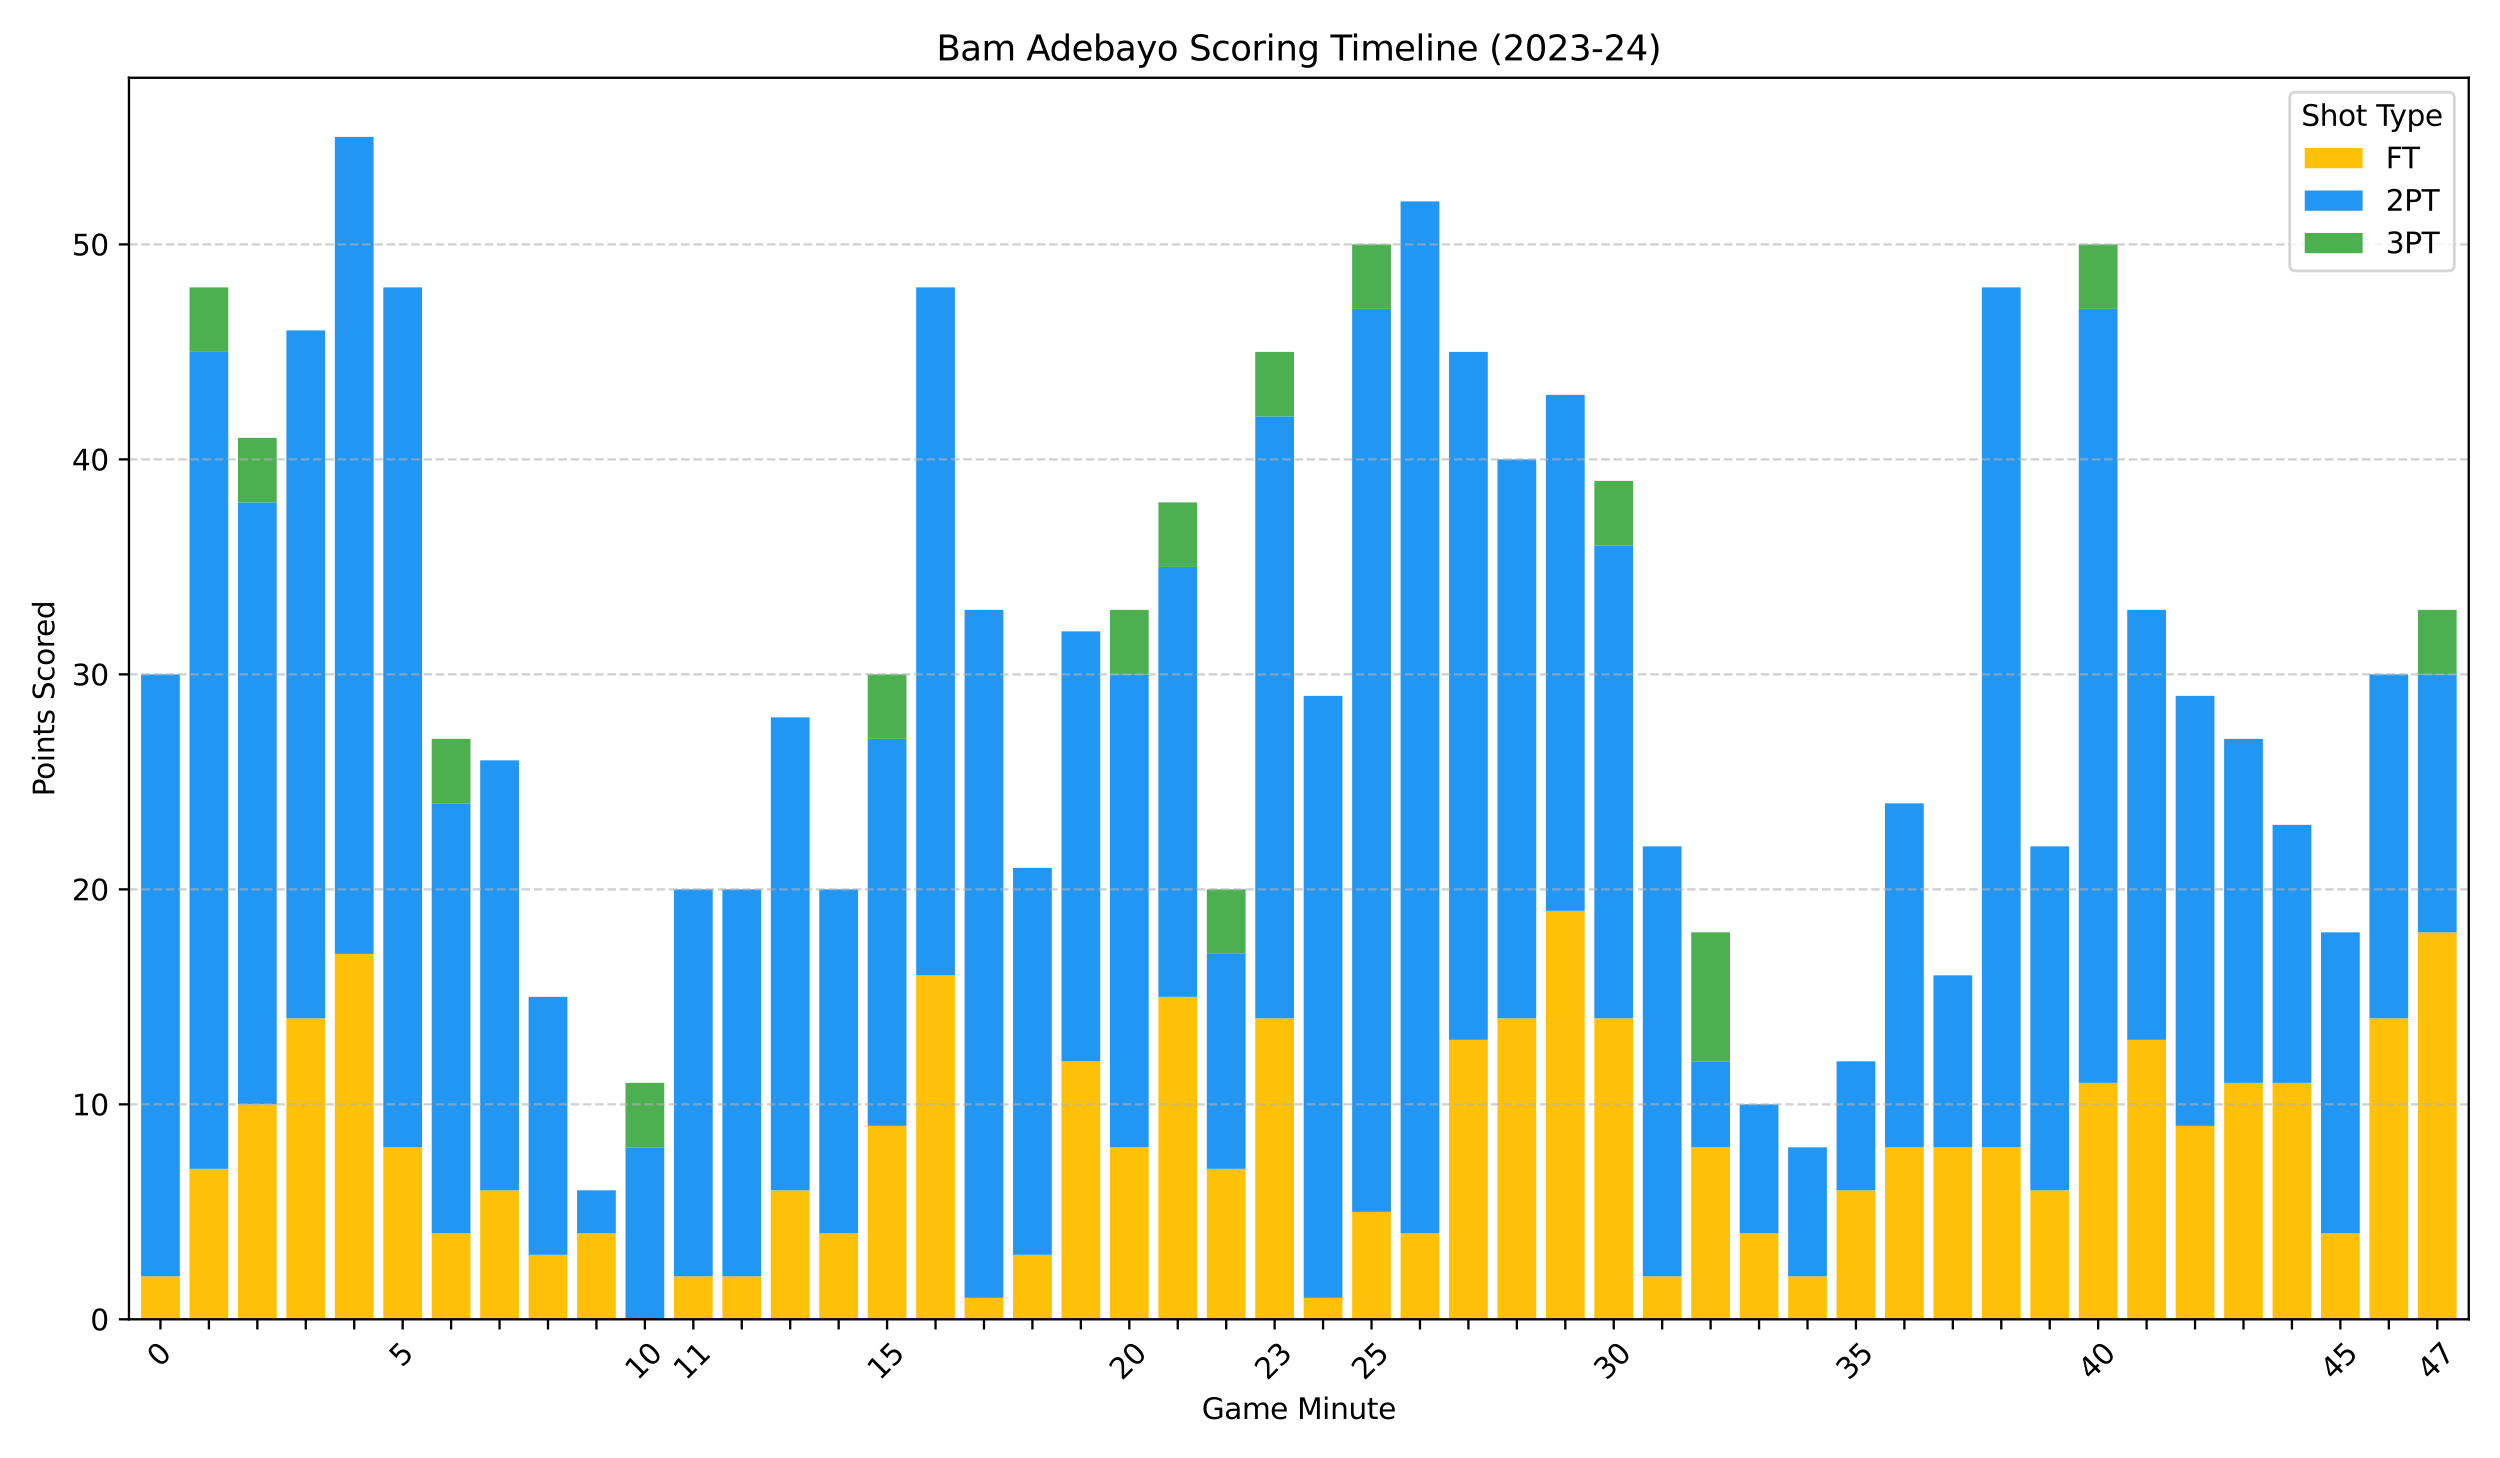 <?xml version="1.0" encoding="utf-8" standalone="no"?>
<!DOCTYPE svg PUBLIC "-//W3C//DTD SVG 1.1//EN"
  "http://www.w3.org/Graphics/SVG/1.1/DTD/svg11.dtd">
<svg xmlns:xlink="http://www.w3.org/1999/xlink" width="864pt" height="504pt" viewBox="0 0 864 504" xmlns="http://www.w3.org/2000/svg" version="1.1">
 <defs>
  <style type="text/css">*{stroke-linejoin: round; stroke-linecap: butt}</style>
 </defs>
 <g id="figure_1">
  <g id="patch_1">
   <path d="M 0 504 
L 864 504 
L 864 0 
L 0 0 
z
" style="fill: #ffffff"/>
  </g>
  <g id="axes_1">
   <g id="patch_2">
    <path d="M 44.57 455.956 
L 853.2 455.956 
L 853.2 26.88 
L 44.57 26.88 
z
" style="fill: #ffffff"/>
   </g>
   <g id="patch_3">
    <path d="M 48.755 455.956 
L 62.149 455.956 
L 62.149 441.096 
L 48.755 441.096 
z
" clip-path="url(#p3dd05328b7)" style="fill: #ffc107"/>
   </g>
   <g id="patch_4">
    <path d="M 65.497 455.956 
L 78.891 455.956 
L 78.891 403.946 
L 65.497 403.946 
z
" clip-path="url(#p3dd05328b7)" style="fill: #ffc107"/>
   </g>
   <g id="patch_5">
    <path d="M 82.239 455.956 
L 95.633 455.956 
L 95.633 381.657 
L 82.239 381.657 
z
" clip-path="url(#p3dd05328b7)" style="fill: #ffc107"/>
   </g>
   <g id="patch_6">
    <path d="M 98.981 455.956 
L 112.374 455.956 
L 112.374 351.937 
L 98.981 351.937 
z
" clip-path="url(#p3dd05328b7)" style="fill: #ffc107"/>
   </g>
   <g id="patch_7">
    <path d="M 115.723 455.956 
L 129.116 455.956 
L 129.116 329.648 
L 115.723 329.648 
z
" clip-path="url(#p3dd05328b7)" style="fill: #ffc107"/>
   </g>
   <g id="patch_8">
    <path d="M 132.465 455.956 
L 145.858 455.956 
L 145.858 396.517 
L 132.465 396.517 
z
" clip-path="url(#p3dd05328b7)" style="fill: #ffc107"/>
   </g>
   <g id="patch_9">
    <path d="M 149.206 455.956 
L 162.6 455.956 
L 162.6 426.236 
L 149.206 426.236 
z
" clip-path="url(#p3dd05328b7)" style="fill: #ffc107"/>
   </g>
   <g id="patch_10">
    <path d="M 165.948 455.956 
L 179.342 455.956 
L 179.342 411.376 
L 165.948 411.376 
z
" clip-path="url(#p3dd05328b7)" style="fill: #ffc107"/>
   </g>
   <g id="patch_11">
    <path d="M 182.69 455.956 
L 196.083 455.956 
L 196.083 433.666 
L 182.69 433.666 
z
" clip-path="url(#p3dd05328b7)" style="fill: #ffc107"/>
   </g>
   <g id="patch_12">
    <path d="M 199.432 455.956 
L 212.825 455.956 
L 212.825 426.236 
L 199.432 426.236 
z
" clip-path="url(#p3dd05328b7)" style="fill: #ffc107"/>
   </g>
   <g id="patch_13">
    <path d="M 216.174 455.956 
L 229.567 455.956 
L 229.567 455.956 
L 216.174 455.956 
z
" clip-path="url(#p3dd05328b7)" style="fill: #ffc107"/>
   </g>
   <g id="patch_14">
    <path d="M 232.915 455.956 
L 246.309 455.956 
L 246.309 441.096 
L 232.915 441.096 
z
" clip-path="url(#p3dd05328b7)" style="fill: #ffc107"/>
   </g>
   <g id="patch_15">
    <path d="M 249.657 455.956 
L 263.051 455.956 
L 263.051 441.096 
L 249.657 441.096 
z
" clip-path="url(#p3dd05328b7)" style="fill: #ffc107"/>
   </g>
   <g id="patch_16">
    <path d="M 266.399 455.956 
L 279.793 455.956 
L 279.793 411.376 
L 266.399 411.376 
z
" clip-path="url(#p3dd05328b7)" style="fill: #ffc107"/>
   </g>
   <g id="patch_17">
    <path d="M 283.141 455.956 
L 296.534 455.956 
L 296.534 426.236 
L 283.141 426.236 
z
" clip-path="url(#p3dd05328b7)" style="fill: #ffc107"/>
   </g>
   <g id="patch_18">
    <path d="M 299.883 455.956 
L 313.276 455.956 
L 313.276 389.087 
L 299.883 389.087 
z
" clip-path="url(#p3dd05328b7)" style="fill: #ffc107"/>
   </g>
   <g id="patch_19">
    <path d="M 316.625 455.956 
L 330.018 455.956 
L 330.018 337.077 
L 316.625 337.077 
z
" clip-path="url(#p3dd05328b7)" style="fill: #ffc107"/>
   </g>
   <g id="patch_20">
    <path d="M 333.366 455.956 
L 346.76 455.956 
L 346.76 448.526 
L 333.366 448.526 
z
" clip-path="url(#p3dd05328b7)" style="fill: #ffc107"/>
   </g>
   <g id="patch_21">
    <path d="M 350.108 455.956 
L 363.502 455.956 
L 363.502 433.666 
L 350.108 433.666 
z
" clip-path="url(#p3dd05328b7)" style="fill: #ffc107"/>
   </g>
   <g id="patch_22">
    <path d="M 366.85 455.956 
L 380.244 455.956 
L 380.244 366.797 
L 366.85 366.797 
z
" clip-path="url(#p3dd05328b7)" style="fill: #ffc107"/>
   </g>
   <g id="patch_23">
    <path d="M 383.592 455.956 
L 396.985 455.956 
L 396.985 396.517 
L 383.592 396.517 
z
" clip-path="url(#p3dd05328b7)" style="fill: #ffc107"/>
   </g>
   <g id="patch_24">
    <path d="M 400.334 455.956 
L 413.727 455.956 
L 413.727 344.507 
L 400.334 344.507 
z
" clip-path="url(#p3dd05328b7)" style="fill: #ffc107"/>
   </g>
   <g id="patch_25">
    <path d="M 417.076 455.956 
L 430.469 455.956 
L 430.469 403.946 
L 417.076 403.946 
z
" clip-path="url(#p3dd05328b7)" style="fill: #ffc107"/>
   </g>
   <g id="patch_26">
    <path d="M 433.817 455.956 
L 447.211 455.956 
L 447.211 351.937 
L 433.817 351.937 
z
" clip-path="url(#p3dd05328b7)" style="fill: #ffc107"/>
   </g>
   <g id="patch_27">
    <path d="M 450.559 455.956 
L 463.953 455.956 
L 463.953 448.526 
L 450.559 448.526 
z
" clip-path="url(#p3dd05328b7)" style="fill: #ffc107"/>
   </g>
   <g id="patch_28">
    <path d="M 467.301 455.956 
L 480.694 455.956 
L 480.694 418.806 
L 467.301 418.806 
z
" clip-path="url(#p3dd05328b7)" style="fill: #ffc107"/>
   </g>
   <g id="patch_29">
    <path d="M 484.043 455.956 
L 497.436 455.956 
L 497.436 426.236 
L 484.043 426.236 
z
" clip-path="url(#p3dd05328b7)" style="fill: #ffc107"/>
   </g>
   <g id="patch_30">
    <path d="M 500.785 455.956 
L 514.178 455.956 
L 514.178 359.367 
L 500.785 359.367 
z
" clip-path="url(#p3dd05328b7)" style="fill: #ffc107"/>
   </g>
   <g id="patch_31">
    <path d="M 517.526 455.956 
L 530.92 455.956 
L 530.92 351.937 
L 517.526 351.937 
z
" clip-path="url(#p3dd05328b7)" style="fill: #ffc107"/>
   </g>
   <g id="patch_32">
    <path d="M 534.268 455.956 
L 547.662 455.956 
L 547.662 314.788 
L 534.268 314.788 
z
" clip-path="url(#p3dd05328b7)" style="fill: #ffc107"/>
   </g>
   <g id="patch_33">
    <path d="M 551.01 455.956 
L 564.404 455.956 
L 564.404 351.937 
L 551.01 351.937 
z
" clip-path="url(#p3dd05328b7)" style="fill: #ffc107"/>
   </g>
   <g id="patch_34">
    <path d="M 567.752 455.956 
L 581.145 455.956 
L 581.145 441.096 
L 567.752 441.096 
z
" clip-path="url(#p3dd05328b7)" style="fill: #ffc107"/>
   </g>
   <g id="patch_35">
    <path d="M 584.494 455.956 
L 597.887 455.956 
L 597.887 396.517 
L 584.494 396.517 
z
" clip-path="url(#p3dd05328b7)" style="fill: #ffc107"/>
   </g>
   <g id="patch_36">
    <path d="M 601.236 455.956 
L 614.629 455.956 
L 614.629 426.236 
L 601.236 426.236 
z
" clip-path="url(#p3dd05328b7)" style="fill: #ffc107"/>
   </g>
   <g id="patch_37">
    <path d="M 617.977 455.956 
L 631.371 455.956 
L 631.371 441.096 
L 617.977 441.096 
z
" clip-path="url(#p3dd05328b7)" style="fill: #ffc107"/>
   </g>
   <g id="patch_38">
    <path d="M 634.719 455.956 
L 648.113 455.956 
L 648.113 411.376 
L 634.719 411.376 
z
" clip-path="url(#p3dd05328b7)" style="fill: #ffc107"/>
   </g>
   <g id="patch_39">
    <path d="M 651.461 455.956 
L 664.855 455.956 
L 664.855 396.517 
L 651.461 396.517 
z
" clip-path="url(#p3dd05328b7)" style="fill: #ffc107"/>
   </g>
   <g id="patch_40">
    <path d="M 668.203 455.956 
L 681.596 455.956 
L 681.596 396.517 
L 668.203 396.517 
z
" clip-path="url(#p3dd05328b7)" style="fill: #ffc107"/>
   </g>
   <g id="patch_41">
    <path d="M 684.945 455.956 
L 698.338 455.956 
L 698.338 396.517 
L 684.945 396.517 
z
" clip-path="url(#p3dd05328b7)" style="fill: #ffc107"/>
   </g>
   <g id="patch_42">
    <path d="M 701.687 455.956 
L 715.08 455.956 
L 715.08 411.376 
L 701.687 411.376 
z
" clip-path="url(#p3dd05328b7)" style="fill: #ffc107"/>
   </g>
   <g id="patch_43">
    <path d="M 718.428 455.956 
L 731.822 455.956 
L 731.822 374.227 
L 718.428 374.227 
z
" clip-path="url(#p3dd05328b7)" style="fill: #ffc107"/>
   </g>
   <g id="patch_44">
    <path d="M 735.17 455.956 
L 748.564 455.956 
L 748.564 359.367 
L 735.17 359.367 
z
" clip-path="url(#p3dd05328b7)" style="fill: #ffc107"/>
   </g>
   <g id="patch_45">
    <path d="M 751.912 455.956 
L 765.305 455.956 
L 765.305 389.087 
L 751.912 389.087 
z
" clip-path="url(#p3dd05328b7)" style="fill: #ffc107"/>
   </g>
   <g id="patch_46">
    <path d="M 768.654 455.956 
L 782.047 455.956 
L 782.047 374.227 
L 768.654 374.227 
z
" clip-path="url(#p3dd05328b7)" style="fill: #ffc107"/>
   </g>
   <g id="patch_47">
    <path d="M 785.396 455.956 
L 798.789 455.956 
L 798.789 374.227 
L 785.396 374.227 
z
" clip-path="url(#p3dd05328b7)" style="fill: #ffc107"/>
   </g>
   <g id="patch_48">
    <path d="M 802.137 455.956 
L 815.531 455.956 
L 815.531 426.236 
L 802.137 426.236 
z
" clip-path="url(#p3dd05328b7)" style="fill: #ffc107"/>
   </g>
   <g id="patch_49">
    <path d="M 818.879 455.956 
L 832.273 455.956 
L 832.273 351.937 
L 818.879 351.937 
z
" clip-path="url(#p3dd05328b7)" style="fill: #ffc107"/>
   </g>
   <g id="patch_50">
    <path d="M 835.621 455.956 
L 849.015 455.956 
L 849.015 322.218 
L 835.621 322.218 
z
" clip-path="url(#p3dd05328b7)" style="fill: #ffc107"/>
   </g>
   <g id="patch_51">
    <path d="M 48.755 441.096 
L 62.149 441.096 
L 62.149 233.059 
L 48.755 233.059 
z
" clip-path="url(#p3dd05328b7)" style="fill: #2196f3"/>
   </g>
   <g id="patch_52">
    <path d="M 65.497 403.946 
L 78.891 403.946 
L 78.891 121.611 
L 65.497 121.611 
z
" clip-path="url(#p3dd05328b7)" style="fill: #2196f3"/>
   </g>
   <g id="patch_53">
    <path d="M 82.239 381.657 
L 95.633 381.657 
L 95.633 173.62 
L 82.239 173.62 
z
" clip-path="url(#p3dd05328b7)" style="fill: #2196f3"/>
   </g>
   <g id="patch_54">
    <path d="M 98.981 351.937 
L 112.374 351.937 
L 112.374 114.181 
L 98.981 114.181 
z
" clip-path="url(#p3dd05328b7)" style="fill: #2196f3"/>
   </g>
   <g id="patch_55">
    <path d="M 115.723 329.648 
L 129.116 329.648 
L 129.116 47.312 
L 115.723 47.312 
z
" clip-path="url(#p3dd05328b7)" style="fill: #2196f3"/>
   </g>
   <g id="patch_56">
    <path d="M 132.465 396.517 
L 145.858 396.517 
L 145.858 99.321 
L 132.465 99.321 
z
" clip-path="url(#p3dd05328b7)" style="fill: #2196f3"/>
   </g>
   <g id="patch_57">
    <path d="M 149.206 426.236 
L 162.6 426.236 
L 162.6 277.638 
L 149.206 277.638 
z
" clip-path="url(#p3dd05328b7)" style="fill: #2196f3"/>
   </g>
   <g id="patch_58">
    <path d="M 165.948 411.376 
L 179.342 411.376 
L 179.342 262.779 
L 165.948 262.779 
z
" clip-path="url(#p3dd05328b7)" style="fill: #2196f3"/>
   </g>
   <g id="patch_59">
    <path d="M 182.69 433.666 
L 196.083 433.666 
L 196.083 344.507 
L 182.69 344.507 
z
" clip-path="url(#p3dd05328b7)" style="fill: #2196f3"/>
   </g>
   <g id="patch_60">
    <path d="M 199.432 426.236 
L 212.825 426.236 
L 212.825 411.376 
L 199.432 411.376 
z
" clip-path="url(#p3dd05328b7)" style="fill: #2196f3"/>
   </g>
   <g id="patch_61">
    <path d="M 216.174 455.956 
L 229.567 455.956 
L 229.567 396.517 
L 216.174 396.517 
z
" clip-path="url(#p3dd05328b7)" style="fill: #2196f3"/>
   </g>
   <g id="patch_62">
    <path d="M 232.915 441.096 
L 246.309 441.096 
L 246.309 307.358 
L 232.915 307.358 
z
" clip-path="url(#p3dd05328b7)" style="fill: #2196f3"/>
   </g>
   <g id="patch_63">
    <path d="M 249.657 441.096 
L 263.051 441.096 
L 263.051 307.358 
L 249.657 307.358 
z
" clip-path="url(#p3dd05328b7)" style="fill: #2196f3"/>
   </g>
   <g id="patch_64">
    <path d="M 266.399 411.376 
L 279.793 411.376 
L 279.793 247.919 
L 266.399 247.919 
z
" clip-path="url(#p3dd05328b7)" style="fill: #2196f3"/>
   </g>
   <g id="patch_65">
    <path d="M 283.141 426.236 
L 296.534 426.236 
L 296.534 307.358 
L 283.141 307.358 
z
" clip-path="url(#p3dd05328b7)" style="fill: #2196f3"/>
   </g>
   <g id="patch_66">
    <path d="M 299.883 389.087 
L 313.276 389.087 
L 313.276 255.349 
L 299.883 255.349 
z
" clip-path="url(#p3dd05328b7)" style="fill: #2196f3"/>
   </g>
   <g id="patch_67">
    <path d="M 316.625 337.077 
L 330.018 337.077 
L 330.018 99.321 
L 316.625 99.321 
z
" clip-path="url(#p3dd05328b7)" style="fill: #2196f3"/>
   </g>
   <g id="patch_68">
    <path d="M 333.366 448.526 
L 346.76 448.526 
L 346.76 210.77 
L 333.366 210.77 
z
" clip-path="url(#p3dd05328b7)" style="fill: #2196f3"/>
   </g>
   <g id="patch_69">
    <path d="M 350.108 433.666 
L 363.502 433.666 
L 363.502 299.928 
L 350.108 299.928 
z
" clip-path="url(#p3dd05328b7)" style="fill: #2196f3"/>
   </g>
   <g id="patch_70">
    <path d="M 366.85 366.797 
L 380.244 366.797 
L 380.244 218.199 
L 366.85 218.199 
z
" clip-path="url(#p3dd05328b7)" style="fill: #2196f3"/>
   </g>
   <g id="patch_71">
    <path d="M 383.592 396.517 
L 396.985 396.517 
L 396.985 233.059 
L 383.592 233.059 
z
" clip-path="url(#p3dd05328b7)" style="fill: #2196f3"/>
   </g>
   <g id="patch_72">
    <path d="M 400.334 344.507 
L 413.727 344.507 
L 413.727 195.91 
L 400.334 195.91 
z
" clip-path="url(#p3dd05328b7)" style="fill: #2196f3"/>
   </g>
   <g id="patch_73">
    <path d="M 417.076 403.946 
L 430.469 403.946 
L 430.469 329.648 
L 417.076 329.648 
z
" clip-path="url(#p3dd05328b7)" style="fill: #2196f3"/>
   </g>
   <g id="patch_74">
    <path d="M 433.817 351.937 
L 447.211 351.937 
L 447.211 143.901 
L 433.817 143.901 
z
" clip-path="url(#p3dd05328b7)" style="fill: #2196f3"/>
   </g>
   <g id="patch_75">
    <path d="M 450.559 448.526 
L 463.953 448.526 
L 463.953 240.489 
L 450.559 240.489 
z
" clip-path="url(#p3dd05328b7)" style="fill: #2196f3"/>
   </g>
   <g id="patch_76">
    <path d="M 467.301 418.806 
L 480.694 418.806 
L 480.694 106.751 
L 467.301 106.751 
z
" clip-path="url(#p3dd05328b7)" style="fill: #2196f3"/>
   </g>
   <g id="patch_77">
    <path d="M 484.043 426.236 
L 497.436 426.236 
L 497.436 69.602 
L 484.043 69.602 
z
" clip-path="url(#p3dd05328b7)" style="fill: #2196f3"/>
   </g>
   <g id="patch_78">
    <path d="M 500.785 359.367 
L 514.178 359.367 
L 514.178 121.611 
L 500.785 121.611 
z
" clip-path="url(#p3dd05328b7)" style="fill: #2196f3"/>
   </g>
   <g id="patch_79">
    <path d="M 517.526 351.937 
L 530.92 351.937 
L 530.92 158.76 
L 517.526 158.76 
z
" clip-path="url(#p3dd05328b7)" style="fill: #2196f3"/>
   </g>
   <g id="patch_80">
    <path d="M 534.268 314.788 
L 547.662 314.788 
L 547.662 136.471 
L 534.268 136.471 
z
" clip-path="url(#p3dd05328b7)" style="fill: #2196f3"/>
   </g>
   <g id="patch_81">
    <path d="M 551.01 351.937 
L 564.404 351.937 
L 564.404 188.48 
L 551.01 188.48 
z
" clip-path="url(#p3dd05328b7)" style="fill: #2196f3"/>
   </g>
   <g id="patch_82">
    <path d="M 567.752 441.096 
L 581.145 441.096 
L 581.145 292.498 
L 567.752 292.498 
z
" clip-path="url(#p3dd05328b7)" style="fill: #2196f3"/>
   </g>
   <g id="patch_83">
    <path d="M 584.494 396.517 
L 597.887 396.517 
L 597.887 366.797 
L 584.494 366.797 
z
" clip-path="url(#p3dd05328b7)" style="fill: #2196f3"/>
   </g>
   <g id="patch_84">
    <path d="M 601.236 426.236 
L 614.629 426.236 
L 614.629 381.657 
L 601.236 381.657 
z
" clip-path="url(#p3dd05328b7)" style="fill: #2196f3"/>
   </g>
   <g id="patch_85">
    <path d="M 617.977 441.096 
L 631.371 441.096 
L 631.371 396.517 
L 617.977 396.517 
z
" clip-path="url(#p3dd05328b7)" style="fill: #2196f3"/>
   </g>
   <g id="patch_86">
    <path d="M 634.719 411.376 
L 648.113 411.376 
L 648.113 366.797 
L 634.719 366.797 
z
" clip-path="url(#p3dd05328b7)" style="fill: #2196f3"/>
   </g>
   <g id="patch_87">
    <path d="M 651.461 396.517 
L 664.855 396.517 
L 664.855 277.638 
L 651.461 277.638 
z
" clip-path="url(#p3dd05328b7)" style="fill: #2196f3"/>
   </g>
   <g id="patch_88">
    <path d="M 668.203 396.517 
L 681.596 396.517 
L 681.596 337.077 
L 668.203 337.077 
z
" clip-path="url(#p3dd05328b7)" style="fill: #2196f3"/>
   </g>
   <g id="patch_89">
    <path d="M 684.945 396.517 
L 698.338 396.517 
L 698.338 99.321 
L 684.945 99.321 
z
" clip-path="url(#p3dd05328b7)" style="fill: #2196f3"/>
   </g>
   <g id="patch_90">
    <path d="M 701.687 411.376 
L 715.08 411.376 
L 715.08 292.498 
L 701.687 292.498 
z
" clip-path="url(#p3dd05328b7)" style="fill: #2196f3"/>
   </g>
   <g id="patch_91">
    <path d="M 718.428 374.227 
L 731.822 374.227 
L 731.822 106.751 
L 718.428 106.751 
z
" clip-path="url(#p3dd05328b7)" style="fill: #2196f3"/>
   </g>
   <g id="patch_92">
    <path d="M 735.17 359.367 
L 748.564 359.367 
L 748.564 210.77 
L 735.17 210.77 
z
" clip-path="url(#p3dd05328b7)" style="fill: #2196f3"/>
   </g>
   <g id="patch_93">
    <path d="M 751.912 389.087 
L 765.305 389.087 
L 765.305 240.489 
L 751.912 240.489 
z
" clip-path="url(#p3dd05328b7)" style="fill: #2196f3"/>
   </g>
   <g id="patch_94">
    <path d="M 768.654 374.227 
L 782.047 374.227 
L 782.047 255.349 
L 768.654 255.349 
z
" clip-path="url(#p3dd05328b7)" style="fill: #2196f3"/>
   </g>
   <g id="patch_95">
    <path d="M 785.396 374.227 
L 798.789 374.227 
L 798.789 285.068 
L 785.396 285.068 
z
" clip-path="url(#p3dd05328b7)" style="fill: #2196f3"/>
   </g>
   <g id="patch_96">
    <path d="M 802.137 426.236 
L 815.531 426.236 
L 815.531 322.218 
L 802.137 322.218 
z
" clip-path="url(#p3dd05328b7)" style="fill: #2196f3"/>
   </g>
   <g id="patch_97">
    <path d="M 818.879 351.937 
L 832.273 351.937 
L 832.273 233.059 
L 818.879 233.059 
z
" clip-path="url(#p3dd05328b7)" style="fill: #2196f3"/>
   </g>
   <g id="patch_98">
    <path d="M 835.621 322.218 
L 849.015 322.218 
L 849.015 233.059 
L 835.621 233.059 
z
" clip-path="url(#p3dd05328b7)" style="fill: #2196f3"/>
   </g>
   <g id="patch_99">
    <path d="M 48.755 455.956 
L 62.149 455.956 
L 62.149 455.956 
L 48.755 455.956 
z
" clip-path="url(#p3dd05328b7)" style="fill: #4caf50"/>
   </g>
   <g id="patch_100">
    <path d="M 65.497 121.611 
L 78.891 121.611 
L 78.891 99.321 
L 65.497 99.321 
z
" clip-path="url(#p3dd05328b7)" style="fill: #4caf50"/>
   </g>
   <g id="patch_101">
    <path d="M 82.239 173.62 
L 95.633 173.62 
L 95.633 151.33 
L 82.239 151.33 
z
" clip-path="url(#p3dd05328b7)" style="fill: #4caf50"/>
   </g>
   <g id="patch_102">
    <path d="M 98.981 455.956 
L 112.374 455.956 
L 112.374 455.956 
L 98.981 455.956 
z
" clip-path="url(#p3dd05328b7)" style="fill: #4caf50"/>
   </g>
   <g id="patch_103">
    <path d="M 115.723 455.956 
L 129.116 455.956 
L 129.116 455.956 
L 115.723 455.956 
z
" clip-path="url(#p3dd05328b7)" style="fill: #4caf50"/>
   </g>
   <g id="patch_104">
    <path d="M 132.465 455.956 
L 145.858 455.956 
L 145.858 455.956 
L 132.465 455.956 
z
" clip-path="url(#p3dd05328b7)" style="fill: #4caf50"/>
   </g>
   <g id="patch_105">
    <path d="M 149.206 277.638 
L 162.6 277.638 
L 162.6 255.349 
L 149.206 255.349 
z
" clip-path="url(#p3dd05328b7)" style="fill: #4caf50"/>
   </g>
   <g id="patch_106">
    <path d="M 165.948 455.956 
L 179.342 455.956 
L 179.342 455.956 
L 165.948 455.956 
z
" clip-path="url(#p3dd05328b7)" style="fill: #4caf50"/>
   </g>
   <g id="patch_107">
    <path d="M 182.69 455.956 
L 196.083 455.956 
L 196.083 455.956 
L 182.69 455.956 
z
" clip-path="url(#p3dd05328b7)" style="fill: #4caf50"/>
   </g>
   <g id="patch_108">
    <path d="M 199.432 455.956 
L 212.825 455.956 
L 212.825 455.956 
L 199.432 455.956 
z
" clip-path="url(#p3dd05328b7)" style="fill: #4caf50"/>
   </g>
   <g id="patch_109">
    <path d="M 216.174 396.517 
L 229.567 396.517 
L 229.567 374.227 
L 216.174 374.227 
z
" clip-path="url(#p3dd05328b7)" style="fill: #4caf50"/>
   </g>
   <g id="patch_110">
    <path d="M 232.915 455.956 
L 246.309 455.956 
L 246.309 455.956 
L 232.915 455.956 
z
" clip-path="url(#p3dd05328b7)" style="fill: #4caf50"/>
   </g>
   <g id="patch_111">
    <path d="M 249.657 455.956 
L 263.051 455.956 
L 263.051 455.956 
L 249.657 455.956 
z
" clip-path="url(#p3dd05328b7)" style="fill: #4caf50"/>
   </g>
   <g id="patch_112">
    <path d="M 266.399 455.956 
L 279.793 455.956 
L 279.793 455.956 
L 266.399 455.956 
z
" clip-path="url(#p3dd05328b7)" style="fill: #4caf50"/>
   </g>
   <g id="patch_113">
    <path d="M 283.141 455.956 
L 296.534 455.956 
L 296.534 455.956 
L 283.141 455.956 
z
" clip-path="url(#p3dd05328b7)" style="fill: #4caf50"/>
   </g>
   <g id="patch_114">
    <path d="M 299.883 255.349 
L 313.276 255.349 
L 313.276 233.059 
L 299.883 233.059 
z
" clip-path="url(#p3dd05328b7)" style="fill: #4caf50"/>
   </g>
   <g id="patch_115">
    <path d="M 316.625 455.956 
L 330.018 455.956 
L 330.018 455.956 
L 316.625 455.956 
z
" clip-path="url(#p3dd05328b7)" style="fill: #4caf50"/>
   </g>
   <g id="patch_116">
    <path d="M 333.366 455.956 
L 346.76 455.956 
L 346.76 455.956 
L 333.366 455.956 
z
" clip-path="url(#p3dd05328b7)" style="fill: #4caf50"/>
   </g>
   <g id="patch_117">
    <path d="M 350.108 455.956 
L 363.502 455.956 
L 363.502 455.956 
L 350.108 455.956 
z
" clip-path="url(#p3dd05328b7)" style="fill: #4caf50"/>
   </g>
   <g id="patch_118">
    <path d="M 366.85 455.956 
L 380.244 455.956 
L 380.244 455.956 
L 366.85 455.956 
z
" clip-path="url(#p3dd05328b7)" style="fill: #4caf50"/>
   </g>
   <g id="patch_119">
    <path d="M 383.592 233.059 
L 396.985 233.059 
L 396.985 210.77 
L 383.592 210.77 
z
" clip-path="url(#p3dd05328b7)" style="fill: #4caf50"/>
   </g>
   <g id="patch_120">
    <path d="M 400.334 195.91 
L 413.727 195.91 
L 413.727 173.62 
L 400.334 173.62 
z
" clip-path="url(#p3dd05328b7)" style="fill: #4caf50"/>
   </g>
   <g id="patch_121">
    <path d="M 417.076 329.648 
L 430.469 329.648 
L 430.469 307.358 
L 417.076 307.358 
z
" clip-path="url(#p3dd05328b7)" style="fill: #4caf50"/>
   </g>
   <g id="patch_122">
    <path d="M 433.817 143.901 
L 447.211 143.901 
L 447.211 121.611 
L 433.817 121.611 
z
" clip-path="url(#p3dd05328b7)" style="fill: #4caf50"/>
   </g>
   <g id="patch_123">
    <path d="M 450.559 455.956 
L 463.953 455.956 
L 463.953 455.956 
L 450.559 455.956 
z
" clip-path="url(#p3dd05328b7)" style="fill: #4caf50"/>
   </g>
   <g id="patch_124">
    <path d="M 467.301 106.751 
L 480.694 106.751 
L 480.694 84.462 
L 467.301 84.462 
z
" clip-path="url(#p3dd05328b7)" style="fill: #4caf50"/>
   </g>
   <g id="patch_125">
    <path d="M 484.043 455.956 
L 497.436 455.956 
L 497.436 455.956 
L 484.043 455.956 
z
" clip-path="url(#p3dd05328b7)" style="fill: #4caf50"/>
   </g>
   <g id="patch_126">
    <path d="M 500.785 455.956 
L 514.178 455.956 
L 514.178 455.956 
L 500.785 455.956 
z
" clip-path="url(#p3dd05328b7)" style="fill: #4caf50"/>
   </g>
   <g id="patch_127">
    <path d="M 517.526 455.956 
L 530.92 455.956 
L 530.92 455.956 
L 517.526 455.956 
z
" clip-path="url(#p3dd05328b7)" style="fill: #4caf50"/>
   </g>
   <g id="patch_128">
    <path d="M 534.268 455.956 
L 547.662 455.956 
L 547.662 455.956 
L 534.268 455.956 
z
" clip-path="url(#p3dd05328b7)" style="fill: #4caf50"/>
   </g>
   <g id="patch_129">
    <path d="M 551.01 188.48 
L 564.404 188.48 
L 564.404 166.19 
L 551.01 166.19 
z
" clip-path="url(#p3dd05328b7)" style="fill: #4caf50"/>
   </g>
   <g id="patch_130">
    <path d="M 567.752 455.956 
L 581.145 455.956 
L 581.145 455.956 
L 567.752 455.956 
z
" clip-path="url(#p3dd05328b7)" style="fill: #4caf50"/>
   </g>
   <g id="patch_131">
    <path d="M 584.494 366.797 
L 597.887 366.797 
L 597.887 322.218 
L 584.494 322.218 
z
" clip-path="url(#p3dd05328b7)" style="fill: #4caf50"/>
   </g>
   <g id="patch_132">
    <path d="M 601.236 455.956 
L 614.629 455.956 
L 614.629 455.956 
L 601.236 455.956 
z
" clip-path="url(#p3dd05328b7)" style="fill: #4caf50"/>
   </g>
   <g id="patch_133">
    <path d="M 617.977 455.956 
L 631.371 455.956 
L 631.371 455.956 
L 617.977 455.956 
z
" clip-path="url(#p3dd05328b7)" style="fill: #4caf50"/>
   </g>
   <g id="patch_134">
    <path d="M 634.719 455.956 
L 648.113 455.956 
L 648.113 455.956 
L 634.719 455.956 
z
" clip-path="url(#p3dd05328b7)" style="fill: #4caf50"/>
   </g>
   <g id="patch_135">
    <path d="M 651.461 455.956 
L 664.855 455.956 
L 664.855 455.956 
L 651.461 455.956 
z
" clip-path="url(#p3dd05328b7)" style="fill: #4caf50"/>
   </g>
   <g id="patch_136">
    <path d="M 668.203 455.956 
L 681.596 455.956 
L 681.596 455.956 
L 668.203 455.956 
z
" clip-path="url(#p3dd05328b7)" style="fill: #4caf50"/>
   </g>
   <g id="patch_137">
    <path d="M 684.945 455.956 
L 698.338 455.956 
L 698.338 455.956 
L 684.945 455.956 
z
" clip-path="url(#p3dd05328b7)" style="fill: #4caf50"/>
   </g>
   <g id="patch_138">
    <path d="M 701.687 455.956 
L 715.08 455.956 
L 715.08 455.956 
L 701.687 455.956 
z
" clip-path="url(#p3dd05328b7)" style="fill: #4caf50"/>
   </g>
   <g id="patch_139">
    <path d="M 718.428 106.751 
L 731.822 106.751 
L 731.822 84.462 
L 718.428 84.462 
z
" clip-path="url(#p3dd05328b7)" style="fill: #4caf50"/>
   </g>
   <g id="patch_140">
    <path d="M 735.17 455.956 
L 748.564 455.956 
L 748.564 455.956 
L 735.17 455.956 
z
" clip-path="url(#p3dd05328b7)" style="fill: #4caf50"/>
   </g>
   <g id="patch_141">
    <path d="M 751.912 455.956 
L 765.305 455.956 
L 765.305 455.956 
L 751.912 455.956 
z
" clip-path="url(#p3dd05328b7)" style="fill: #4caf50"/>
   </g>
   <g id="patch_142">
    <path d="M 768.654 455.956 
L 782.047 455.956 
L 782.047 455.956 
L 768.654 455.956 
z
" clip-path="url(#p3dd05328b7)" style="fill: #4caf50"/>
   </g>
   <g id="patch_143">
    <path d="M 785.396 455.956 
L 798.789 455.956 
L 798.789 455.956 
L 785.396 455.956 
z
" clip-path="url(#p3dd05328b7)" style="fill: #4caf50"/>
   </g>
   <g id="patch_144">
    <path d="M 802.137 455.956 
L 815.531 455.956 
L 815.531 455.956 
L 802.137 455.956 
z
" clip-path="url(#p3dd05328b7)" style="fill: #4caf50"/>
   </g>
   <g id="patch_145">
    <path d="M 818.879 455.956 
L 832.273 455.956 
L 832.273 455.956 
L 818.879 455.956 
z
" clip-path="url(#p3dd05328b7)" style="fill: #4caf50"/>
   </g>
   <g id="patch_146">
    <path d="M 835.621 233.059 
L 849.015 233.059 
L 849.015 210.77 
L 835.621 210.77 
z
" clip-path="url(#p3dd05328b7)" style="fill: #4caf50"/>
   </g>
   <g id="matplotlib.axis_1">
    <g id="xtick_1">
     <g id="line2d_1">
      <defs>
       <path id="ma744c3f3c7" d="M 0 0 
L 0 3.5 
" style="stroke: #000000; stroke-width: 0.8"/>
      </defs>
      <g>
       <use xlink:href="#ma744c3f3c7" x="55.452" y="455.956" style="stroke: #000000; stroke-width: 0.8"/>
      </g>
     </g>
     <g id="text_1">
      <!-- 0 -->
      <g transform="translate(55.154 472.827) rotate(-45) scale(0.1 -0.1)">
       <defs>
        <path id="DejaVuSans-30" d="M 2034 4250 
Q 1547 4250 1301 3770 
Q 1056 3291 1056 2328 
Q 1056 1369 1301 889 
Q 1547 409 2034 409 
Q 2525 409 2770 889 
Q 3016 1369 3016 2328 
Q 3016 3291 2770 3770 
Q 2525 4250 2034 4250 
z
M 2034 4750 
Q 2819 4750 3233 4129 
Q 3647 3509 3647 2328 
Q 3647 1150 3233 529 
Q 2819 -91 2034 -91 
Q 1250 -91 836 529 
Q 422 1150 422 2328 
Q 422 3509 836 4129 
Q 1250 4750 2034 4750 
z
" transform="scale(0.016)"/>
       </defs>
       <use xlink:href="#DejaVuSans-30"/>
      </g>
     </g>
    </g>
    <g id="xtick_2">
     <g id="line2d_2">
      <g>
       <use xlink:href="#ma744c3f3c7" x="72.194" y="455.956" style="stroke: #000000; stroke-width: 0.8"/>
      </g>
     </g>
    </g>
    <g id="xtick_3">
     <g id="line2d_3">
      <g>
       <use xlink:href="#ma744c3f3c7" x="88.936" y="455.956" style="stroke: #000000; stroke-width: 0.8"/>
      </g>
     </g>
    </g>
    <g id="xtick_4">
     <g id="line2d_4">
      <g>
       <use xlink:href="#ma744c3f3c7" x="105.678" y="455.956" style="stroke: #000000; stroke-width: 0.8"/>
      </g>
     </g>
    </g>
    <g id="xtick_5">
     <g id="line2d_5">
      <g>
       <use xlink:href="#ma744c3f3c7" x="122.419" y="455.956" style="stroke: #000000; stroke-width: 0.8"/>
      </g>
     </g>
    </g>
    <g id="xtick_6">
     <g id="line2d_6">
      <g>
       <use xlink:href="#ma744c3f3c7" x="139.161" y="455.956" style="stroke: #000000; stroke-width: 0.8"/>
      </g>
     </g>
     <g id="text_2">
      <!-- 5 -->
      <g transform="translate(138.863 472.827) rotate(-45) scale(0.1 -0.1)">
       <defs>
        <path id="DejaVuSans-35" d="M 691 4666 
L 3169 4666 
L 3169 4134 
L 1269 4134 
L 1269 2991 
Q 1406 3038 1543 3061 
Q 1681 3084 1819 3084 
Q 2600 3084 3056 2656 
Q 3513 2228 3513 1497 
Q 3513 744 3044 326 
Q 2575 -91 1722 -91 
Q 1428 -91 1123 -41 
Q 819 9 494 109 
L 494 744 
Q 775 591 1075 516 
Q 1375 441 1709 441 
Q 2250 441 2565 725 
Q 2881 1009 2881 1497 
Q 2881 1984 2565 2268 
Q 2250 2553 1709 2553 
Q 1456 2553 1204 2497 
Q 953 2441 691 2322 
L 691 4666 
z
" transform="scale(0.016)"/>
       </defs>
       <use xlink:href="#DejaVuSans-35"/>
      </g>
     </g>
    </g>
    <g id="xtick_7">
     <g id="line2d_7">
      <g>
       <use xlink:href="#ma744c3f3c7" x="155.903" y="455.956" style="stroke: #000000; stroke-width: 0.8"/>
      </g>
     </g>
    </g>
    <g id="xtick_8">
     <g id="line2d_8">
      <g>
       <use xlink:href="#ma744c3f3c7" x="172.645" y="455.956" style="stroke: #000000; stroke-width: 0.8"/>
      </g>
     </g>
    </g>
    <g id="xtick_9">
     <g id="line2d_9">
      <g>
       <use xlink:href="#ma744c3f3c7" x="189.387" y="455.956" style="stroke: #000000; stroke-width: 0.8"/>
      </g>
     </g>
    </g>
    <g id="xtick_10">
     <g id="line2d_10">
      <g>
       <use xlink:href="#ma744c3f3c7" x="206.129" y="455.956" style="stroke: #000000; stroke-width: 0.8"/>
      </g>
     </g>
    </g>
    <g id="xtick_11">
     <g id="line2d_11">
      <g>
       <use xlink:href="#ma744c3f3c7" x="222.87" y="455.956" style="stroke: #000000; stroke-width: 0.8"/>
      </g>
     </g>
     <g id="text_3">
      <!-- 10 -->
      <g transform="translate(220.323 477.326) rotate(-45) scale(0.1 -0.1)">
       <defs>
        <path id="DejaVuSans-31" d="M 794 531 
L 1825 531 
L 1825 4091 
L 703 3866 
L 703 4441 
L 1819 4666 
L 2450 4666 
L 2450 531 
L 3481 531 
L 3481 0 
L 794 0 
L 794 531 
z
" transform="scale(0.016)"/>
       </defs>
       <use xlink:href="#DejaVuSans-31"/>
       <use xlink:href="#DejaVuSans-30" transform="translate(63.623 0)"/>
      </g>
     </g>
    </g>
    <g id="xtick_12">
     <g id="line2d_12">
      <g>
       <use xlink:href="#ma744c3f3c7" x="239.612" y="455.956" style="stroke: #000000; stroke-width: 0.8"/>
      </g>
     </g>
     <g id="text_4">
      <!-- 11 -->
      <g transform="translate(237.064 477.326) rotate(-45) scale(0.1 -0.1)">
       <use xlink:href="#DejaVuSans-31"/>
       <use xlink:href="#DejaVuSans-31" transform="translate(63.623 0)"/>
      </g>
     </g>
    </g>
    <g id="xtick_13">
     <g id="line2d_13">
      <g>
       <use xlink:href="#ma744c3f3c7" x="256.354" y="455.956" style="stroke: #000000; stroke-width: 0.8"/>
      </g>
     </g>
    </g>
    <g id="xtick_14">
     <g id="line2d_14">
      <g>
       <use xlink:href="#ma744c3f3c7" x="273.096" y="455.956" style="stroke: #000000; stroke-width: 0.8"/>
      </g>
     </g>
    </g>
    <g id="xtick_15">
     <g id="line2d_15">
      <g>
       <use xlink:href="#ma744c3f3c7" x="289.838" y="455.956" style="stroke: #000000; stroke-width: 0.8"/>
      </g>
     </g>
    </g>
    <g id="xtick_16">
     <g id="line2d_16">
      <g>
       <use xlink:href="#ma744c3f3c7" x="306.58" y="455.956" style="stroke: #000000; stroke-width: 0.8"/>
      </g>
     </g>
     <g id="text_5">
      <!-- 15 -->
      <g transform="translate(304.032 477.326) rotate(-45) scale(0.1 -0.1)">
       <use xlink:href="#DejaVuSans-31"/>
       <use xlink:href="#DejaVuSans-35" transform="translate(63.623 0)"/>
      </g>
     </g>
    </g>
    <g id="xtick_17">
     <g id="line2d_17">
      <g>
       <use xlink:href="#ma744c3f3c7" x="323.321" y="455.956" style="stroke: #000000; stroke-width: 0.8"/>
      </g>
     </g>
    </g>
    <g id="xtick_18">
     <g id="line2d_18">
      <g>
       <use xlink:href="#ma744c3f3c7" x="340.063" y="455.956" style="stroke: #000000; stroke-width: 0.8"/>
      </g>
     </g>
    </g>
    <g id="xtick_19">
     <g id="line2d_19">
      <g>
       <use xlink:href="#ma744c3f3c7" x="356.805" y="455.956" style="stroke: #000000; stroke-width: 0.8"/>
      </g>
     </g>
    </g>
    <g id="xtick_20">
     <g id="line2d_20">
      <g>
       <use xlink:href="#ma744c3f3c7" x="373.547" y="455.956" style="stroke: #000000; stroke-width: 0.8"/>
      </g>
     </g>
    </g>
    <g id="xtick_21">
     <g id="line2d_21">
      <g>
       <use xlink:href="#ma744c3f3c7" x="390.289" y="455.956" style="stroke: #000000; stroke-width: 0.8"/>
      </g>
     </g>
     <g id="text_6">
      <!-- 20 -->
      <g transform="translate(387.741 477.326) rotate(-45) scale(0.1 -0.1)">
       <defs>
        <path id="DejaVuSans-32" d="M 1228 531 
L 3431 531 
L 3431 0 
L 469 0 
L 469 531 
Q 828 903 1448 1529 
Q 2069 2156 2228 2338 
Q 2531 2678 2651 2914 
Q 2772 3150 2772 3378 
Q 2772 3750 2511 3984 
Q 2250 4219 1831 4219 
Q 1534 4219 1204 4116 
Q 875 4013 500 3803 
L 500 4441 
Q 881 4594 1212 4672 
Q 1544 4750 1819 4750 
Q 2544 4750 2975 4387 
Q 3406 4025 3406 3419 
Q 3406 3131 3298 2873 
Q 3191 2616 2906 2266 
Q 2828 2175 2409 1742 
Q 1991 1309 1228 531 
z
" transform="scale(0.016)"/>
       </defs>
       <use xlink:href="#DejaVuSans-32"/>
       <use xlink:href="#DejaVuSans-30" transform="translate(63.623 0)"/>
      </g>
     </g>
    </g>
    <g id="xtick_22">
     <g id="line2d_22">
      <g>
       <use xlink:href="#ma744c3f3c7" x="407.03" y="455.956" style="stroke: #000000; stroke-width: 0.8"/>
      </g>
     </g>
    </g>
    <g id="xtick_23">
     <g id="line2d_23">
      <g>
       <use xlink:href="#ma744c3f3c7" x="423.772" y="455.956" style="stroke: #000000; stroke-width: 0.8"/>
      </g>
     </g>
    </g>
    <g id="xtick_24">
     <g id="line2d_24">
      <g>
       <use xlink:href="#ma744c3f3c7" x="440.514" y="455.956" style="stroke: #000000; stroke-width: 0.8"/>
      </g>
     </g>
     <g id="text_7">
      <!-- 23 -->
      <g transform="translate(437.966 477.326) rotate(-45) scale(0.1 -0.1)">
       <defs>
        <path id="DejaVuSans-33" d="M 2597 2516 
Q 3050 2419 3304 2112 
Q 3559 1806 3559 1356 
Q 3559 666 3084 287 
Q 2609 -91 1734 -91 
Q 1441 -91 1130 -33 
Q 819 25 488 141 
L 488 750 
Q 750 597 1062 519 
Q 1375 441 1716 441 
Q 2309 441 2620 675 
Q 2931 909 2931 1356 
Q 2931 1769 2642 2001 
Q 2353 2234 1838 2234 
L 1294 2234 
L 1294 2753 
L 1863 2753 
Q 2328 2753 2575 2939 
Q 2822 3125 2822 3475 
Q 2822 3834 2567 4026 
Q 2313 4219 1838 4219 
Q 1578 4219 1281 4162 
Q 984 4106 628 3988 
L 628 4550 
Q 988 4650 1302 4700 
Q 1616 4750 1894 4750 
Q 2613 4750 3031 4423 
Q 3450 4097 3450 3541 
Q 3450 3153 3228 2886 
Q 3006 2619 2597 2516 
z
" transform="scale(0.016)"/>
       </defs>
       <use xlink:href="#DejaVuSans-32"/>
       <use xlink:href="#DejaVuSans-33" transform="translate(63.623 0)"/>
      </g>
     </g>
    </g>
    <g id="xtick_25">
     <g id="line2d_25">
      <g>
       <use xlink:href="#ma744c3f3c7" x="457.256" y="455.956" style="stroke: #000000; stroke-width: 0.8"/>
      </g>
     </g>
    </g>
    <g id="xtick_26">
     <g id="line2d_26">
      <g>
       <use xlink:href="#ma744c3f3c7" x="473.998" y="455.956" style="stroke: #000000; stroke-width: 0.8"/>
      </g>
     </g>
     <g id="text_8">
      <!-- 25 -->
      <g transform="translate(471.45 477.326) rotate(-45) scale(0.1 -0.1)">
       <use xlink:href="#DejaVuSans-32"/>
       <use xlink:href="#DejaVuSans-35" transform="translate(63.623 0)"/>
      </g>
     </g>
    </g>
    <g id="xtick_27">
     <g id="line2d_27">
      <g>
       <use xlink:href="#ma744c3f3c7" x="490.74" y="455.956" style="stroke: #000000; stroke-width: 0.8"/>
      </g>
     </g>
    </g>
    <g id="xtick_28">
     <g id="line2d_28">
      <g>
       <use xlink:href="#ma744c3f3c7" x="507.481" y="455.956" style="stroke: #000000; stroke-width: 0.8"/>
      </g>
     </g>
    </g>
    <g id="xtick_29">
     <g id="line2d_29">
      <g>
       <use xlink:href="#ma744c3f3c7" x="524.223" y="455.956" style="stroke: #000000; stroke-width: 0.8"/>
      </g>
     </g>
    </g>
    <g id="xtick_30">
     <g id="line2d_30">
      <g>
       <use xlink:href="#ma744c3f3c7" x="540.965" y="455.956" style="stroke: #000000; stroke-width: 0.8"/>
      </g>
     </g>
    </g>
    <g id="xtick_31">
     <g id="line2d_31">
      <g>
       <use xlink:href="#ma744c3f3c7" x="557.707" y="455.956" style="stroke: #000000; stroke-width: 0.8"/>
      </g>
     </g>
     <g id="text_9">
      <!-- 30 -->
      <g transform="translate(555.159 477.326) rotate(-45) scale(0.1 -0.1)">
       <use xlink:href="#DejaVuSans-33"/>
       <use xlink:href="#DejaVuSans-30" transform="translate(63.623 0)"/>
      </g>
     </g>
    </g>
    <g id="xtick_32">
     <g id="line2d_32">
      <g>
       <use xlink:href="#ma744c3f3c7" x="574.449" y="455.956" style="stroke: #000000; stroke-width: 0.8"/>
      </g>
     </g>
    </g>
    <g id="xtick_33">
     <g id="line2d_33">
      <g>
       <use xlink:href="#ma744c3f3c7" x="591.19" y="455.956" style="stroke: #000000; stroke-width: 0.8"/>
      </g>
     </g>
    </g>
    <g id="xtick_34">
     <g id="line2d_34">
      <g>
       <use xlink:href="#ma744c3f3c7" x="607.932" y="455.956" style="stroke: #000000; stroke-width: 0.8"/>
      </g>
     </g>
    </g>
    <g id="xtick_35">
     <g id="line2d_35">
      <g>
       <use xlink:href="#ma744c3f3c7" x="624.674" y="455.956" style="stroke: #000000; stroke-width: 0.8"/>
      </g>
     </g>
    </g>
    <g id="xtick_36">
     <g id="line2d_36">
      <g>
       <use xlink:href="#ma744c3f3c7" x="641.416" y="455.956" style="stroke: #000000; stroke-width: 0.8"/>
      </g>
     </g>
     <g id="text_10">
      <!-- 35 -->
      <g transform="translate(638.868 477.326) rotate(-45) scale(0.1 -0.1)">
       <use xlink:href="#DejaVuSans-33"/>
       <use xlink:href="#DejaVuSans-35" transform="translate(63.623 0)"/>
      </g>
     </g>
    </g>
    <g id="xtick_37">
     <g id="line2d_37">
      <g>
       <use xlink:href="#ma744c3f3c7" x="658.158" y="455.956" style="stroke: #000000; stroke-width: 0.8"/>
      </g>
     </g>
    </g>
    <g id="xtick_38">
     <g id="line2d_38">
      <g>
       <use xlink:href="#ma744c3f3c7" x="674.9" y="455.956" style="stroke: #000000; stroke-width: 0.8"/>
      </g>
     </g>
    </g>
    <g id="xtick_39">
     <g id="line2d_39">
      <g>
       <use xlink:href="#ma744c3f3c7" x="691.641" y="455.956" style="stroke: #000000; stroke-width: 0.8"/>
      </g>
     </g>
    </g>
    <g id="xtick_40">
     <g id="line2d_40">
      <g>
       <use xlink:href="#ma744c3f3c7" x="708.383" y="455.956" style="stroke: #000000; stroke-width: 0.8"/>
      </g>
     </g>
    </g>
    <g id="xtick_41">
     <g id="line2d_41">
      <g>
       <use xlink:href="#ma744c3f3c7" x="725.125" y="455.956" style="stroke: #000000; stroke-width: 0.8"/>
      </g>
     </g>
     <g id="text_11">
      <!-- 40 -->
      <g transform="translate(722.577 477.326) rotate(-45) scale(0.1 -0.1)">
       <defs>
        <path id="DejaVuSans-34" d="M 2419 4116 
L 825 1625 
L 2419 1625 
L 2419 4116 
z
M 2253 4666 
L 3047 4666 
L 3047 1625 
L 3713 1625 
L 3713 1100 
L 3047 1100 
L 3047 0 
L 2419 0 
L 2419 1100 
L 313 1100 
L 313 1709 
L 2253 4666 
z
" transform="scale(0.016)"/>
       </defs>
       <use xlink:href="#DejaVuSans-34"/>
       <use xlink:href="#DejaVuSans-30" transform="translate(63.623 0)"/>
      </g>
     </g>
    </g>
    <g id="xtick_42">
     <g id="line2d_42">
      <g>
       <use xlink:href="#ma744c3f3c7" x="741.867" y="455.956" style="stroke: #000000; stroke-width: 0.8"/>
      </g>
     </g>
    </g>
    <g id="xtick_43">
     <g id="line2d_43">
      <g>
       <use xlink:href="#ma744c3f3c7" x="758.609" y="455.956" style="stroke: #000000; stroke-width: 0.8"/>
      </g>
     </g>
    </g>
    <g id="xtick_44">
     <g id="line2d_44">
      <g>
       <use xlink:href="#ma744c3f3c7" x="775.351" y="455.956" style="stroke: #000000; stroke-width: 0.8"/>
      </g>
     </g>
    </g>
    <g id="xtick_45">
     <g id="line2d_45">
      <g>
       <use xlink:href="#ma744c3f3c7" x="792.092" y="455.956" style="stroke: #000000; stroke-width: 0.8"/>
      </g>
     </g>
    </g>
    <g id="xtick_46">
     <g id="line2d_46">
      <g>
       <use xlink:href="#ma744c3f3c7" x="808.834" y="455.956" style="stroke: #000000; stroke-width: 0.8"/>
      </g>
     </g>
     <g id="text_12">
      <!-- 45 -->
      <g transform="translate(806.286 477.326) rotate(-45) scale(0.1 -0.1)">
       <use xlink:href="#DejaVuSans-34"/>
       <use xlink:href="#DejaVuSans-35" transform="translate(63.623 0)"/>
      </g>
     </g>
    </g>
    <g id="xtick_47">
     <g id="line2d_47">
      <g>
       <use xlink:href="#ma744c3f3c7" x="825.576" y="455.956" style="stroke: #000000; stroke-width: 0.8"/>
      </g>
     </g>
    </g>
    <g id="xtick_48">
     <g id="line2d_48">
      <g>
       <use xlink:href="#ma744c3f3c7" x="842.318" y="455.956" style="stroke: #000000; stroke-width: 0.8"/>
      </g>
     </g>
     <g id="text_13">
      <!-- 47 -->
      <g transform="translate(839.77 477.326) rotate(-45) scale(0.1 -0.1)">
       <defs>
        <path id="DejaVuSans-37" d="M 525 4666 
L 3525 4666 
L 3525 4397 
L 1831 0 
L 1172 0 
L 2766 4134 
L 525 4134 
L 525 4666 
z
" transform="scale(0.016)"/>
       </defs>
       <use xlink:href="#DejaVuSans-34"/>
       <use xlink:href="#DejaVuSans-37" transform="translate(63.623 0)"/>
      </g>
     </g>
    </g>
    <g id="text_14">
     <!-- Game Minute -->
     <g transform="translate(415.333 490.395) scale(0.1 -0.1)">
      <defs>
       <path id="DejaVuSans-47" d="M 3809 666 
L 3809 1919 
L 2778 1919 
L 2778 2438 
L 4434 2438 
L 4434 434 
Q 4069 175 3628 42 
Q 3188 -91 2688 -91 
Q 1594 -91 976 548 
Q 359 1188 359 2328 
Q 359 3472 976 4111 
Q 1594 4750 2688 4750 
Q 3144 4750 3555 4637 
Q 3966 4525 4313 4306 
L 4313 3634 
Q 3963 3931 3569 4081 
Q 3175 4231 2741 4231 
Q 1884 4231 1454 3753 
Q 1025 3275 1025 2328 
Q 1025 1384 1454 906 
Q 1884 428 2741 428 
Q 3075 428 3337 486 
Q 3600 544 3809 666 
z
" transform="scale(0.016)"/>
       <path id="DejaVuSans-61" d="M 2194 1759 
Q 1497 1759 1228 1600 
Q 959 1441 959 1056 
Q 959 750 1161 570 
Q 1363 391 1709 391 
Q 2188 391 2477 730 
Q 2766 1069 2766 1631 
L 2766 1759 
L 2194 1759 
z
M 3341 1997 
L 3341 0 
L 2766 0 
L 2766 531 
Q 2569 213 2275 61 
Q 1981 -91 1556 -91 
Q 1019 -91 701 211 
Q 384 513 384 1019 
Q 384 1609 779 1909 
Q 1175 2209 1959 2209 
L 2766 2209 
L 2766 2266 
Q 2766 2663 2505 2880 
Q 2244 3097 1772 3097 
Q 1472 3097 1187 3025 
Q 903 2953 641 2809 
L 641 3341 
Q 956 3463 1253 3523 
Q 1550 3584 1831 3584 
Q 2591 3584 2966 3190 
Q 3341 2797 3341 1997 
z
" transform="scale(0.016)"/>
       <path id="DejaVuSans-6d" d="M 3328 2828 
Q 3544 3216 3844 3400 
Q 4144 3584 4550 3584 
Q 5097 3584 5394 3201 
Q 5691 2819 5691 2113 
L 5691 0 
L 5113 0 
L 5113 2094 
Q 5113 2597 4934 2840 
Q 4756 3084 4391 3084 
Q 3944 3084 3684 2787 
Q 3425 2491 3425 1978 
L 3425 0 
L 2847 0 
L 2847 2094 
Q 2847 2600 2669 2842 
Q 2491 3084 2119 3084 
Q 1678 3084 1418 2786 
Q 1159 2488 1159 1978 
L 1159 0 
L 581 0 
L 581 3500 
L 1159 3500 
L 1159 2956 
Q 1356 3278 1631 3431 
Q 1906 3584 2284 3584 
Q 2666 3584 2933 3390 
Q 3200 3197 3328 2828 
z
" transform="scale(0.016)"/>
       <path id="DejaVuSans-65" d="M 3597 1894 
L 3597 1613 
L 953 1613 
Q 991 1019 1311 708 
Q 1631 397 2203 397 
Q 2534 397 2845 478 
Q 3156 559 3463 722 
L 3463 178 
Q 3153 47 2828 -22 
Q 2503 -91 2169 -91 
Q 1331 -91 842 396 
Q 353 884 353 1716 
Q 353 2575 817 3079 
Q 1281 3584 2069 3584 
Q 2775 3584 3186 3129 
Q 3597 2675 3597 1894 
z
M 3022 2063 
Q 3016 2534 2758 2815 
Q 2500 3097 2075 3097 
Q 1594 3097 1305 2825 
Q 1016 2553 972 2059 
L 3022 2063 
z
" transform="scale(0.016)"/>
       <path id="DejaVuSans-20" transform="scale(0.016)"/>
       <path id="DejaVuSans-4d" d="M 628 4666 
L 1569 4666 
L 2759 1491 
L 3956 4666 
L 4897 4666 
L 4897 0 
L 4281 0 
L 4281 4097 
L 3078 897 
L 2444 897 
L 1241 4097 
L 1241 0 
L 628 0 
L 628 4666 
z
" transform="scale(0.016)"/>
       <path id="DejaVuSans-69" d="M 603 3500 
L 1178 3500 
L 1178 0 
L 603 0 
L 603 3500 
z
M 603 4863 
L 1178 4863 
L 1178 4134 
L 603 4134 
L 603 4863 
z
" transform="scale(0.016)"/>
       <path id="DejaVuSans-6e" d="M 3513 2113 
L 3513 0 
L 2938 0 
L 2938 2094 
Q 2938 2591 2744 2837 
Q 2550 3084 2163 3084 
Q 1697 3084 1428 2787 
Q 1159 2491 1159 1978 
L 1159 0 
L 581 0 
L 581 3500 
L 1159 3500 
L 1159 2956 
Q 1366 3272 1645 3428 
Q 1925 3584 2291 3584 
Q 2894 3584 3203 3211 
Q 3513 2838 3513 2113 
z
" transform="scale(0.016)"/>
       <path id="DejaVuSans-75" d="M 544 1381 
L 544 3500 
L 1119 3500 
L 1119 1403 
Q 1119 906 1312 657 
Q 1506 409 1894 409 
Q 2359 409 2629 706 
Q 2900 1003 2900 1516 
L 2900 3500 
L 3475 3500 
L 3475 0 
L 2900 0 
L 2900 538 
Q 2691 219 2414 64 
Q 2138 -91 1772 -91 
Q 1169 -91 856 284 
Q 544 659 544 1381 
z
M 1991 3584 
L 1991 3584 
z
" transform="scale(0.016)"/>
       <path id="DejaVuSans-74" d="M 1172 4494 
L 1172 3500 
L 2356 3500 
L 2356 3053 
L 1172 3053 
L 1172 1153 
Q 1172 725 1289 603 
Q 1406 481 1766 481 
L 2356 481 
L 2356 0 
L 1766 0 
Q 1100 0 847 248 
Q 594 497 594 1153 
L 594 3053 
L 172 3053 
L 172 3500 
L 594 3500 
L 594 4494 
L 1172 4494 
z
" transform="scale(0.016)"/>
      </defs>
      <use xlink:href="#DejaVuSans-47"/>
      <use xlink:href="#DejaVuSans-61" transform="translate(77.49 0)"/>
      <use xlink:href="#DejaVuSans-6d" transform="translate(138.77 0)"/>
      <use xlink:href="#DejaVuSans-65" transform="translate(236.182 0)"/>
      <use xlink:href="#DejaVuSans-20" transform="translate(297.705 0)"/>
      <use xlink:href="#DejaVuSans-4d" transform="translate(329.492 0)"/>
      <use xlink:href="#DejaVuSans-69" transform="translate(415.771 0)"/>
      <use xlink:href="#DejaVuSans-6e" transform="translate(443.555 0)"/>
      <use xlink:href="#DejaVuSans-75" transform="translate(506.934 0)"/>
      <use xlink:href="#DejaVuSans-74" transform="translate(570.312 0)"/>
      <use xlink:href="#DejaVuSans-65" transform="translate(609.521 0)"/>
     </g>
    </g>
   </g>
   <g id="matplotlib.axis_2">
    <g id="ytick_1">
     <g id="line2d_49">
      <path d="M 44.57 455.956 
L 853.2 455.956 
" clip-path="url(#p3dd05328b7)" style="fill: none; stroke-dasharray: 2.96,1.28; stroke-dashoffset: 0; stroke: #b0b0b0; stroke-opacity: 0.6; stroke-width: 0.8"/>
     </g>
     <g id="line2d_50">
      <defs>
       <path id="mc48a3d8e5e" d="M 0 0 
L -3.5 0 
" style="stroke: #000000; stroke-width: 0.8"/>
      </defs>
      <g>
       <use xlink:href="#mc48a3d8e5e" x="44.57" y="455.956" style="stroke: #000000; stroke-width: 0.8"/>
      </g>
     </g>
     <g id="text_15">
      <!-- 0 -->
      <g transform="translate(31.207 459.755) scale(0.1 -0.1)">
       <use xlink:href="#DejaVuSans-30"/>
      </g>
     </g>
    </g>
    <g id="ytick_2">
     <g id="line2d_51">
      <path d="M 44.57 381.657 
L 853.2 381.657 
" clip-path="url(#p3dd05328b7)" style="fill: none; stroke-dasharray: 2.96,1.28; stroke-dashoffset: 0; stroke: #b0b0b0; stroke-opacity: 0.6; stroke-width: 0.8"/>
     </g>
     <g id="line2d_52">
      <g>
       <use xlink:href="#mc48a3d8e5e" x="44.57" y="381.657" style="stroke: #000000; stroke-width: 0.8"/>
      </g>
     </g>
     <g id="text_16">
      <!-- 10 -->
      <g transform="translate(24.845 385.456) scale(0.1 -0.1)">
       <use xlink:href="#DejaVuSans-31"/>
       <use xlink:href="#DejaVuSans-30" transform="translate(63.623 0)"/>
      </g>
     </g>
    </g>
    <g id="ytick_3">
     <g id="line2d_53">
      <path d="M 44.57 307.358 
L 853.2 307.358 
" clip-path="url(#p3dd05328b7)" style="fill: none; stroke-dasharray: 2.96,1.28; stroke-dashoffset: 0; stroke: #b0b0b0; stroke-opacity: 0.6; stroke-width: 0.8"/>
     </g>
     <g id="line2d_54">
      <g>
       <use xlink:href="#mc48a3d8e5e" x="44.57" y="307.358" style="stroke: #000000; stroke-width: 0.8"/>
      </g>
     </g>
     <g id="text_17">
      <!-- 20 -->
      <g transform="translate(24.845 311.157) scale(0.1 -0.1)">
       <use xlink:href="#DejaVuSans-32"/>
       <use xlink:href="#DejaVuSans-30" transform="translate(63.623 0)"/>
      </g>
     </g>
    </g>
    <g id="ytick_4">
     <g id="line2d_55">
      <path d="M 44.57 233.059 
L 853.2 233.059 
" clip-path="url(#p3dd05328b7)" style="fill: none; stroke-dasharray: 2.96,1.28; stroke-dashoffset: 0; stroke: #b0b0b0; stroke-opacity: 0.6; stroke-width: 0.8"/>
     </g>
     <g id="line2d_56">
      <g>
       <use xlink:href="#mc48a3d8e5e" x="44.57" y="233.059" style="stroke: #000000; stroke-width: 0.8"/>
      </g>
     </g>
     <g id="text_18">
      <!-- 30 -->
      <g transform="translate(24.845 236.858) scale(0.1 -0.1)">
       <use xlink:href="#DejaVuSans-33"/>
       <use xlink:href="#DejaVuSans-30" transform="translate(63.623 0)"/>
      </g>
     </g>
    </g>
    <g id="ytick_5">
     <g id="line2d_57">
      <path d="M 44.57 158.76 
L 853.2 158.76 
" clip-path="url(#p3dd05328b7)" style="fill: none; stroke-dasharray: 2.96,1.28; stroke-dashoffset: 0; stroke: #b0b0b0; stroke-opacity: 0.6; stroke-width: 0.8"/>
     </g>
     <g id="line2d_58">
      <g>
       <use xlink:href="#mc48a3d8e5e" x="44.57" y="158.76" style="stroke: #000000; stroke-width: 0.8"/>
      </g>
     </g>
     <g id="text_19">
      <!-- 40 -->
      <g transform="translate(24.845 162.56) scale(0.1 -0.1)">
       <use xlink:href="#DejaVuSans-34"/>
       <use xlink:href="#DejaVuSans-30" transform="translate(63.623 0)"/>
      </g>
     </g>
    </g>
    <g id="ytick_6">
     <g id="line2d_59">
      <path d="M 44.57 84.462 
L 853.2 84.462 
" clip-path="url(#p3dd05328b7)" style="fill: none; stroke-dasharray: 2.96,1.28; stroke-dashoffset: 0; stroke: #b0b0b0; stroke-opacity: 0.6; stroke-width: 0.8"/>
     </g>
     <g id="line2d_60">
      <g>
       <use xlink:href="#mc48a3d8e5e" x="44.57" y="84.462" style="stroke: #000000; stroke-width: 0.8"/>
      </g>
     </g>
     <g id="text_20">
      <!-- 50 -->
      <g transform="translate(24.845 88.261) scale(0.1 -0.1)">
       <use xlink:href="#DejaVuSans-35"/>
       <use xlink:href="#DejaVuSans-30" transform="translate(63.623 0)"/>
      </g>
     </g>
    </g>
    <g id="text_21">
     <!-- Points Scored -->
     <g transform="translate(18.765 275.199) rotate(-90) scale(0.1 -0.1)">
      <defs>
       <path id="DejaVuSans-50" d="M 1259 4147 
L 1259 2394 
L 2053 2394 
Q 2494 2394 2734 2622 
Q 2975 2850 2975 3272 
Q 2975 3691 2734 3919 
Q 2494 4147 2053 4147 
L 1259 4147 
z
M 628 4666 
L 2053 4666 
Q 2838 4666 3239 4311 
Q 3641 3956 3641 3272 
Q 3641 2581 3239 2228 
Q 2838 1875 2053 1875 
L 1259 1875 
L 1259 0 
L 628 0 
L 628 4666 
z
" transform="scale(0.016)"/>
       <path id="DejaVuSans-6f" d="M 1959 3097 
Q 1497 3097 1228 2736 
Q 959 2375 959 1747 
Q 959 1119 1226 758 
Q 1494 397 1959 397 
Q 2419 397 2687 759 
Q 2956 1122 2956 1747 
Q 2956 2369 2687 2733 
Q 2419 3097 1959 3097 
z
M 1959 3584 
Q 2709 3584 3137 3096 
Q 3566 2609 3566 1747 
Q 3566 888 3137 398 
Q 2709 -91 1959 -91 
Q 1206 -91 779 398 
Q 353 888 353 1747 
Q 353 2609 779 3096 
Q 1206 3584 1959 3584 
z
" transform="scale(0.016)"/>
       <path id="DejaVuSans-73" d="M 2834 3397 
L 2834 2853 
Q 2591 2978 2328 3040 
Q 2066 3103 1784 3103 
Q 1356 3103 1142 2972 
Q 928 2841 928 2578 
Q 928 2378 1081 2264 
Q 1234 2150 1697 2047 
L 1894 2003 
Q 2506 1872 2764 1633 
Q 3022 1394 3022 966 
Q 3022 478 2636 193 
Q 2250 -91 1575 -91 
Q 1294 -91 989 -36 
Q 684 19 347 128 
L 347 722 
Q 666 556 975 473 
Q 1284 391 1588 391 
Q 1994 391 2212 530 
Q 2431 669 2431 922 
Q 2431 1156 2273 1281 
Q 2116 1406 1581 1522 
L 1381 1569 
Q 847 1681 609 1914 
Q 372 2147 372 2553 
Q 372 3047 722 3315 
Q 1072 3584 1716 3584 
Q 2034 3584 2315 3537 
Q 2597 3491 2834 3397 
z
" transform="scale(0.016)"/>
       <path id="DejaVuSans-53" d="M 3425 4513 
L 3425 3897 
Q 3066 4069 2747 4153 
Q 2428 4238 2131 4238 
Q 1616 4238 1336 4038 
Q 1056 3838 1056 3469 
Q 1056 3159 1242 3001 
Q 1428 2844 1947 2747 
L 2328 2669 
Q 3034 2534 3370 2195 
Q 3706 1856 3706 1288 
Q 3706 609 3251 259 
Q 2797 -91 1919 -91 
Q 1588 -91 1214 -16 
Q 841 59 441 206 
L 441 856 
Q 825 641 1194 531 
Q 1563 422 1919 422 
Q 2459 422 2753 634 
Q 3047 847 3047 1241 
Q 3047 1584 2836 1778 
Q 2625 1972 2144 2069 
L 1759 2144 
Q 1053 2284 737 2584 
Q 422 2884 422 3419 
Q 422 4038 858 4394 
Q 1294 4750 2059 4750 
Q 2388 4750 2728 4690 
Q 3069 4631 3425 4513 
z
" transform="scale(0.016)"/>
       <path id="DejaVuSans-63" d="M 3122 3366 
L 3122 2828 
Q 2878 2963 2633 3030 
Q 2388 3097 2138 3097 
Q 1578 3097 1268 2742 
Q 959 2388 959 1747 
Q 959 1106 1268 751 
Q 1578 397 2138 397 
Q 2388 397 2633 464 
Q 2878 531 3122 666 
L 3122 134 
Q 2881 22 2623 -34 
Q 2366 -91 2075 -91 
Q 1284 -91 818 406 
Q 353 903 353 1747 
Q 353 2603 823 3093 
Q 1294 3584 2113 3584 
Q 2378 3584 2631 3529 
Q 2884 3475 3122 3366 
z
" transform="scale(0.016)"/>
       <path id="DejaVuSans-72" d="M 2631 2963 
Q 2534 3019 2420 3045 
Q 2306 3072 2169 3072 
Q 1681 3072 1420 2755 
Q 1159 2438 1159 1844 
L 1159 0 
L 581 0 
L 581 3500 
L 1159 3500 
L 1159 2956 
Q 1341 3275 1631 3429 
Q 1922 3584 2338 3584 
Q 2397 3584 2469 3576 
Q 2541 3569 2628 3553 
L 2631 2963 
z
" transform="scale(0.016)"/>
       <path id="DejaVuSans-64" d="M 2906 2969 
L 2906 4863 
L 3481 4863 
L 3481 0 
L 2906 0 
L 2906 525 
Q 2725 213 2448 61 
Q 2172 -91 1784 -91 
Q 1150 -91 751 415 
Q 353 922 353 1747 
Q 353 2572 751 3078 
Q 1150 3584 1784 3584 
Q 2172 3584 2448 3432 
Q 2725 3281 2906 2969 
z
M 947 1747 
Q 947 1113 1208 752 
Q 1469 391 1925 391 
Q 2381 391 2643 752 
Q 2906 1113 2906 1747 
Q 2906 2381 2643 2742 
Q 2381 3103 1925 3103 
Q 1469 3103 1208 2742 
Q 947 2381 947 1747 
z
" transform="scale(0.016)"/>
      </defs>
      <use xlink:href="#DejaVuSans-50"/>
      <use xlink:href="#DejaVuSans-6f" transform="translate(56.678 0)"/>
      <use xlink:href="#DejaVuSans-69" transform="translate(117.859 0)"/>
      <use xlink:href="#DejaVuSans-6e" transform="translate(145.643 0)"/>
      <use xlink:href="#DejaVuSans-74" transform="translate(209.021 0)"/>
      <use xlink:href="#DejaVuSans-73" transform="translate(248.23 0)"/>
      <use xlink:href="#DejaVuSans-20" transform="translate(300.33 0)"/>
      <use xlink:href="#DejaVuSans-53" transform="translate(332.117 0)"/>
      <use xlink:href="#DejaVuSans-63" transform="translate(395.594 0)"/>
      <use xlink:href="#DejaVuSans-6f" transform="translate(450.574 0)"/>
      <use xlink:href="#DejaVuSans-72" transform="translate(511.756 0)"/>
      <use xlink:href="#DejaVuSans-65" transform="translate(550.619 0)"/>
      <use xlink:href="#DejaVuSans-64" transform="translate(612.143 0)"/>
     </g>
    </g>
   </g>
   <g id="patch_147">
    <path d="M 44.57 455.956 
L 44.57 26.88 
" style="fill: none; stroke: #000000; stroke-width: 0.8; stroke-linejoin: miter; stroke-linecap: square"/>
   </g>
   <g id="patch_148">
    <path d="M 853.2 455.956 
L 853.2 26.88 
" style="fill: none; stroke: #000000; stroke-width: 0.8; stroke-linejoin: miter; stroke-linecap: square"/>
   </g>
   <g id="patch_149">
    <path d="M 44.57 455.956 
L 853.2 455.956 
" style="fill: none; stroke: #000000; stroke-width: 0.8; stroke-linejoin: miter; stroke-linecap: square"/>
   </g>
   <g id="patch_150">
    <path d="M 44.57 26.88 
L 853.2 26.88 
" style="fill: none; stroke: #000000; stroke-width: 0.8; stroke-linejoin: miter; stroke-linecap: square"/>
   </g>
   <g id="text_22">
    <!-- Bam Adebayo Scoring Timeline (2023-24) -->
    <g transform="translate(323.627 20.88) scale(0.12 -0.12)">
     <defs>
      <path id="DejaVuSans-42" d="M 1259 2228 
L 1259 519 
L 2272 519 
Q 2781 519 3026 730 
Q 3272 941 3272 1375 
Q 3272 1813 3026 2020 
Q 2781 2228 2272 2228 
L 1259 2228 
z
M 1259 4147 
L 1259 2741 
L 2194 2741 
Q 2656 2741 2882 2914 
Q 3109 3088 3109 3444 
Q 3109 3797 2882 3972 
Q 2656 4147 2194 4147 
L 1259 4147 
z
M 628 4666 
L 2241 4666 
Q 2963 4666 3353 4366 
Q 3744 4066 3744 3513 
Q 3744 3084 3544 2831 
Q 3344 2578 2956 2516 
Q 3422 2416 3680 2098 
Q 3938 1781 3938 1306 
Q 3938 681 3513 340 
Q 3088 0 2303 0 
L 628 0 
L 628 4666 
z
" transform="scale(0.016)"/>
      <path id="DejaVuSans-41" d="M 2188 4044 
L 1331 1722 
L 3047 1722 
L 2188 4044 
z
M 1831 4666 
L 2547 4666 
L 4325 0 
L 3669 0 
L 3244 1197 
L 1141 1197 
L 716 0 
L 50 0 
L 1831 4666 
z
" transform="scale(0.016)"/>
      <path id="DejaVuSans-62" d="M 3116 1747 
Q 3116 2381 2855 2742 
Q 2594 3103 2138 3103 
Q 1681 3103 1420 2742 
Q 1159 2381 1159 1747 
Q 1159 1113 1420 752 
Q 1681 391 2138 391 
Q 2594 391 2855 752 
Q 3116 1113 3116 1747 
z
M 1159 2969 
Q 1341 3281 1617 3432 
Q 1894 3584 2278 3584 
Q 2916 3584 3314 3078 
Q 3713 2572 3713 1747 
Q 3713 922 3314 415 
Q 2916 -91 2278 -91 
Q 1894 -91 1617 61 
Q 1341 213 1159 525 
L 1159 0 
L 581 0 
L 581 4863 
L 1159 4863 
L 1159 2969 
z
" transform="scale(0.016)"/>
      <path id="DejaVuSans-79" d="M 2059 -325 
Q 1816 -950 1584 -1140 
Q 1353 -1331 966 -1331 
L 506 -1331 
L 506 -850 
L 844 -850 
Q 1081 -850 1212 -737 
Q 1344 -625 1503 -206 
L 1606 56 
L 191 3500 
L 800 3500 
L 1894 763 
L 2988 3500 
L 3597 3500 
L 2059 -325 
z
" transform="scale(0.016)"/>
      <path id="DejaVuSans-67" d="M 2906 1791 
Q 2906 2416 2648 2759 
Q 2391 3103 1925 3103 
Q 1463 3103 1205 2759 
Q 947 2416 947 1791 
Q 947 1169 1205 825 
Q 1463 481 1925 481 
Q 2391 481 2648 825 
Q 2906 1169 2906 1791 
z
M 3481 434 
Q 3481 -459 3084 -895 
Q 2688 -1331 1869 -1331 
Q 1566 -1331 1297 -1286 
Q 1028 -1241 775 -1147 
L 775 -588 
Q 1028 -725 1275 -790 
Q 1522 -856 1778 -856 
Q 2344 -856 2625 -561 
Q 2906 -266 2906 331 
L 2906 616 
Q 2728 306 2450 153 
Q 2172 0 1784 0 
Q 1141 0 747 490 
Q 353 981 353 1791 
Q 353 2603 747 3093 
Q 1141 3584 1784 3584 
Q 2172 3584 2450 3431 
Q 2728 3278 2906 2969 
L 2906 3500 
L 3481 3500 
L 3481 434 
z
" transform="scale(0.016)"/>
      <path id="DejaVuSans-54" d="M -19 4666 
L 3928 4666 
L 3928 4134 
L 2272 4134 
L 2272 0 
L 1638 0 
L 1638 4134 
L -19 4134 
L -19 4666 
z
" transform="scale(0.016)"/>
      <path id="DejaVuSans-6c" d="M 603 4863 
L 1178 4863 
L 1178 0 
L 603 0 
L 603 4863 
z
" transform="scale(0.016)"/>
      <path id="DejaVuSans-28" d="M 1984 4856 
Q 1566 4138 1362 3434 
Q 1159 2731 1159 2009 
Q 1159 1288 1364 580 
Q 1569 -128 1984 -844 
L 1484 -844 
Q 1016 -109 783 600 
Q 550 1309 550 2009 
Q 550 2706 781 3412 
Q 1013 4119 1484 4856 
L 1984 4856 
z
" transform="scale(0.016)"/>
      <path id="DejaVuSans-2d" d="M 313 2009 
L 1997 2009 
L 1997 1497 
L 313 1497 
L 313 2009 
z
" transform="scale(0.016)"/>
      <path id="DejaVuSans-29" d="M 513 4856 
L 1013 4856 
Q 1481 4119 1714 3412 
Q 1947 2706 1947 2009 
Q 1947 1309 1714 600 
Q 1481 -109 1013 -844 
L 513 -844 
Q 928 -128 1133 580 
Q 1338 1288 1338 2009 
Q 1338 2731 1133 3434 
Q 928 4138 513 4856 
z
" transform="scale(0.016)"/>
     </defs>
     <use xlink:href="#DejaVuSans-42"/>
     <use xlink:href="#DejaVuSans-61" transform="translate(68.604 0)"/>
     <use xlink:href="#DejaVuSans-6d" transform="translate(129.883 0)"/>
     <use xlink:href="#DejaVuSans-20" transform="translate(227.295 0)"/>
     <use xlink:href="#DejaVuSans-41" transform="translate(259.082 0)"/>
     <use xlink:href="#DejaVuSans-64" transform="translate(325.74 0)"/>
     <use xlink:href="#DejaVuSans-65" transform="translate(389.217 0)"/>
     <use xlink:href="#DejaVuSans-62" transform="translate(450.74 0)"/>
     <use xlink:href="#DejaVuSans-61" transform="translate(514.217 0)"/>
     <use xlink:href="#DejaVuSans-79" transform="translate(575.496 0)"/>
     <use xlink:href="#DejaVuSans-6f" transform="translate(634.676 0)"/>
     <use xlink:href="#DejaVuSans-20" transform="translate(695.857 0)"/>
     <use xlink:href="#DejaVuSans-53" transform="translate(727.645 0)"/>
     <use xlink:href="#DejaVuSans-63" transform="translate(791.121 0)"/>
     <use xlink:href="#DejaVuSans-6f" transform="translate(846.102 0)"/>
     <use xlink:href="#DejaVuSans-72" transform="translate(907.283 0)"/>
     <use xlink:href="#DejaVuSans-69" transform="translate(948.396 0)"/>
     <use xlink:href="#DejaVuSans-6e" transform="translate(976.18 0)"/>
     <use xlink:href="#DejaVuSans-67" transform="translate(1039.559 0)"/>
     <use xlink:href="#DejaVuSans-20" transform="translate(1103.035 0)"/>
     <use xlink:href="#DejaVuSans-54" transform="translate(1134.822 0)"/>
     <use xlink:href="#DejaVuSans-69" transform="translate(1192.781 0)"/>
     <use xlink:href="#DejaVuSans-6d" transform="translate(1220.564 0)"/>
     <use xlink:href="#DejaVuSans-65" transform="translate(1317.977 0)"/>
     <use xlink:href="#DejaVuSans-6c" transform="translate(1379.5 0)"/>
     <use xlink:href="#DejaVuSans-69" transform="translate(1407.283 0)"/>
     <use xlink:href="#DejaVuSans-6e" transform="translate(1435.066 0)"/>
     <use xlink:href="#DejaVuSans-65" transform="translate(1498.445 0)"/>
     <use xlink:href="#DejaVuSans-20" transform="translate(1559.969 0)"/>
     <use xlink:href="#DejaVuSans-28" transform="translate(1591.756 0)"/>
     <use xlink:href="#DejaVuSans-32" transform="translate(1630.77 0)"/>
     <use xlink:href="#DejaVuSans-30" transform="translate(1694.393 0)"/>
     <use xlink:href="#DejaVuSans-32" transform="translate(1758.016 0)"/>
     <use xlink:href="#DejaVuSans-33" transform="translate(1821.639 0)"/>
     <use xlink:href="#DejaVuSans-2d" transform="translate(1885.262 0)"/>
     <use xlink:href="#DejaVuSans-32" transform="translate(1921.346 0)"/>
     <use xlink:href="#DejaVuSans-34" transform="translate(1984.969 0)"/>
     <use xlink:href="#DejaVuSans-29" transform="translate(2048.592 0)"/>
    </g>
   </g>
   <g id="legend_1">
    <g id="patch_151">
     <path d="M 793.331 93.593 
L 846.2 93.593 
Q 848.2 93.593 848.2 91.593 
L 848.2 33.88 
Q 848.2 31.88 846.2 31.88 
L 793.331 31.88 
Q 791.331 31.88 791.331 33.88 
L 791.331 91.593 
Q 791.331 93.593 793.331 93.593 
z
" style="fill: #ffffff; opacity: 0.8; stroke: #cccccc; stroke-linejoin: miter"/>
    </g>
    <g id="text_23">
     <!-- Shot Type -->
     <g transform="translate(795.331 43.478) scale(0.1 -0.1)">
      <defs>
       <path id="DejaVuSans-68" d="M 3513 2113 
L 3513 0 
L 2938 0 
L 2938 2094 
Q 2938 2591 2744 2837 
Q 2550 3084 2163 3084 
Q 1697 3084 1428 2787 
Q 1159 2491 1159 1978 
L 1159 0 
L 581 0 
L 581 4863 
L 1159 4863 
L 1159 2956 
Q 1366 3272 1645 3428 
Q 1925 3584 2291 3584 
Q 2894 3584 3203 3211 
Q 3513 2838 3513 2113 
z
" transform="scale(0.016)"/>
       <path id="DejaVuSans-70" d="M 1159 525 
L 1159 -1331 
L 581 -1331 
L 581 3500 
L 1159 3500 
L 1159 2969 
Q 1341 3281 1617 3432 
Q 1894 3584 2278 3584 
Q 2916 3584 3314 3078 
Q 3713 2572 3713 1747 
Q 3713 922 3314 415 
Q 2916 -91 2278 -91 
Q 1894 -91 1617 61 
Q 1341 213 1159 525 
z
M 3116 1747 
Q 3116 2381 2855 2742 
Q 2594 3103 2138 3103 
Q 1681 3103 1420 2742 
Q 1159 2381 1159 1747 
Q 1159 1113 1420 752 
Q 1681 391 2138 391 
Q 2594 391 2855 752 
Q 3116 1113 3116 1747 
z
" transform="scale(0.016)"/>
      </defs>
      <use xlink:href="#DejaVuSans-53"/>
      <use xlink:href="#DejaVuSans-68" transform="translate(63.477 0)"/>
      <use xlink:href="#DejaVuSans-6f" transform="translate(126.855 0)"/>
      <use xlink:href="#DejaVuSans-74" transform="translate(188.037 0)"/>
      <use xlink:href="#DejaVuSans-20" transform="translate(227.246 0)"/>
      <use xlink:href="#DejaVuSans-54" transform="translate(259.033 0)"/>
      <use xlink:href="#DejaVuSans-79" transform="translate(304.492 0)"/>
      <use xlink:href="#DejaVuSans-70" transform="translate(363.672 0)"/>
      <use xlink:href="#DejaVuSans-65" transform="translate(427.148 0)"/>
     </g>
    </g>
    <g id="patch_152">
     <path d="M 796.516 58.157 
L 816.516 58.157 
L 816.516 51.157 
L 796.516 51.157 
z
" style="fill: #ffc107"/>
    </g>
    <g id="text_24">
     <!-- FT -->
     <g transform="translate(824.516 58.157) scale(0.1 -0.1)">
      <defs>
       <path id="DejaVuSans-46" d="M 628 4666 
L 3309 4666 
L 3309 4134 
L 1259 4134 
L 1259 2759 
L 3109 2759 
L 3109 2228 
L 1259 2228 
L 1259 0 
L 628 0 
L 628 4666 
z
" transform="scale(0.016)"/>
      </defs>
      <use xlink:href="#DejaVuSans-46"/>
      <use xlink:href="#DejaVuSans-54" transform="translate(55.77 0)"/>
     </g>
    </g>
    <g id="patch_153">
     <path d="M 796.516 72.835 
L 816.516 72.835 
L 816.516 65.835 
L 796.516 65.835 
z
" style="fill: #2196f3"/>
    </g>
    <g id="text_25">
     <!-- 2PT -->
     <g transform="translate(824.516 72.835) scale(0.1 -0.1)">
      <use xlink:href="#DejaVuSans-32"/>
      <use xlink:href="#DejaVuSans-50" transform="translate(63.623 0)"/>
      <use xlink:href="#DejaVuSans-54" transform="translate(123.926 0)"/>
     </g>
    </g>
    <g id="patch_154">
     <path d="M 796.516 87.513 
L 816.516 87.513 
L 816.516 80.513 
L 796.516 80.513 
z
" style="fill: #4caf50"/>
    </g>
    <g id="text_26">
     <!-- 3PT -->
     <g transform="translate(824.516 87.513) scale(0.1 -0.1)">
      <use xlink:href="#DejaVuSans-33"/>
      <use xlink:href="#DejaVuSans-50" transform="translate(63.623 0)"/>
      <use xlink:href="#DejaVuSans-54" transform="translate(123.926 0)"/>
     </g>
    </g>
   </g>
  </g>
 </g>
 <defs>
  <clipPath id="p3dd05328b7">
   <rect x="44.57" y="26.88" width="808.63" height="429.076"/>
  </clipPath>
 </defs>
</svg>
